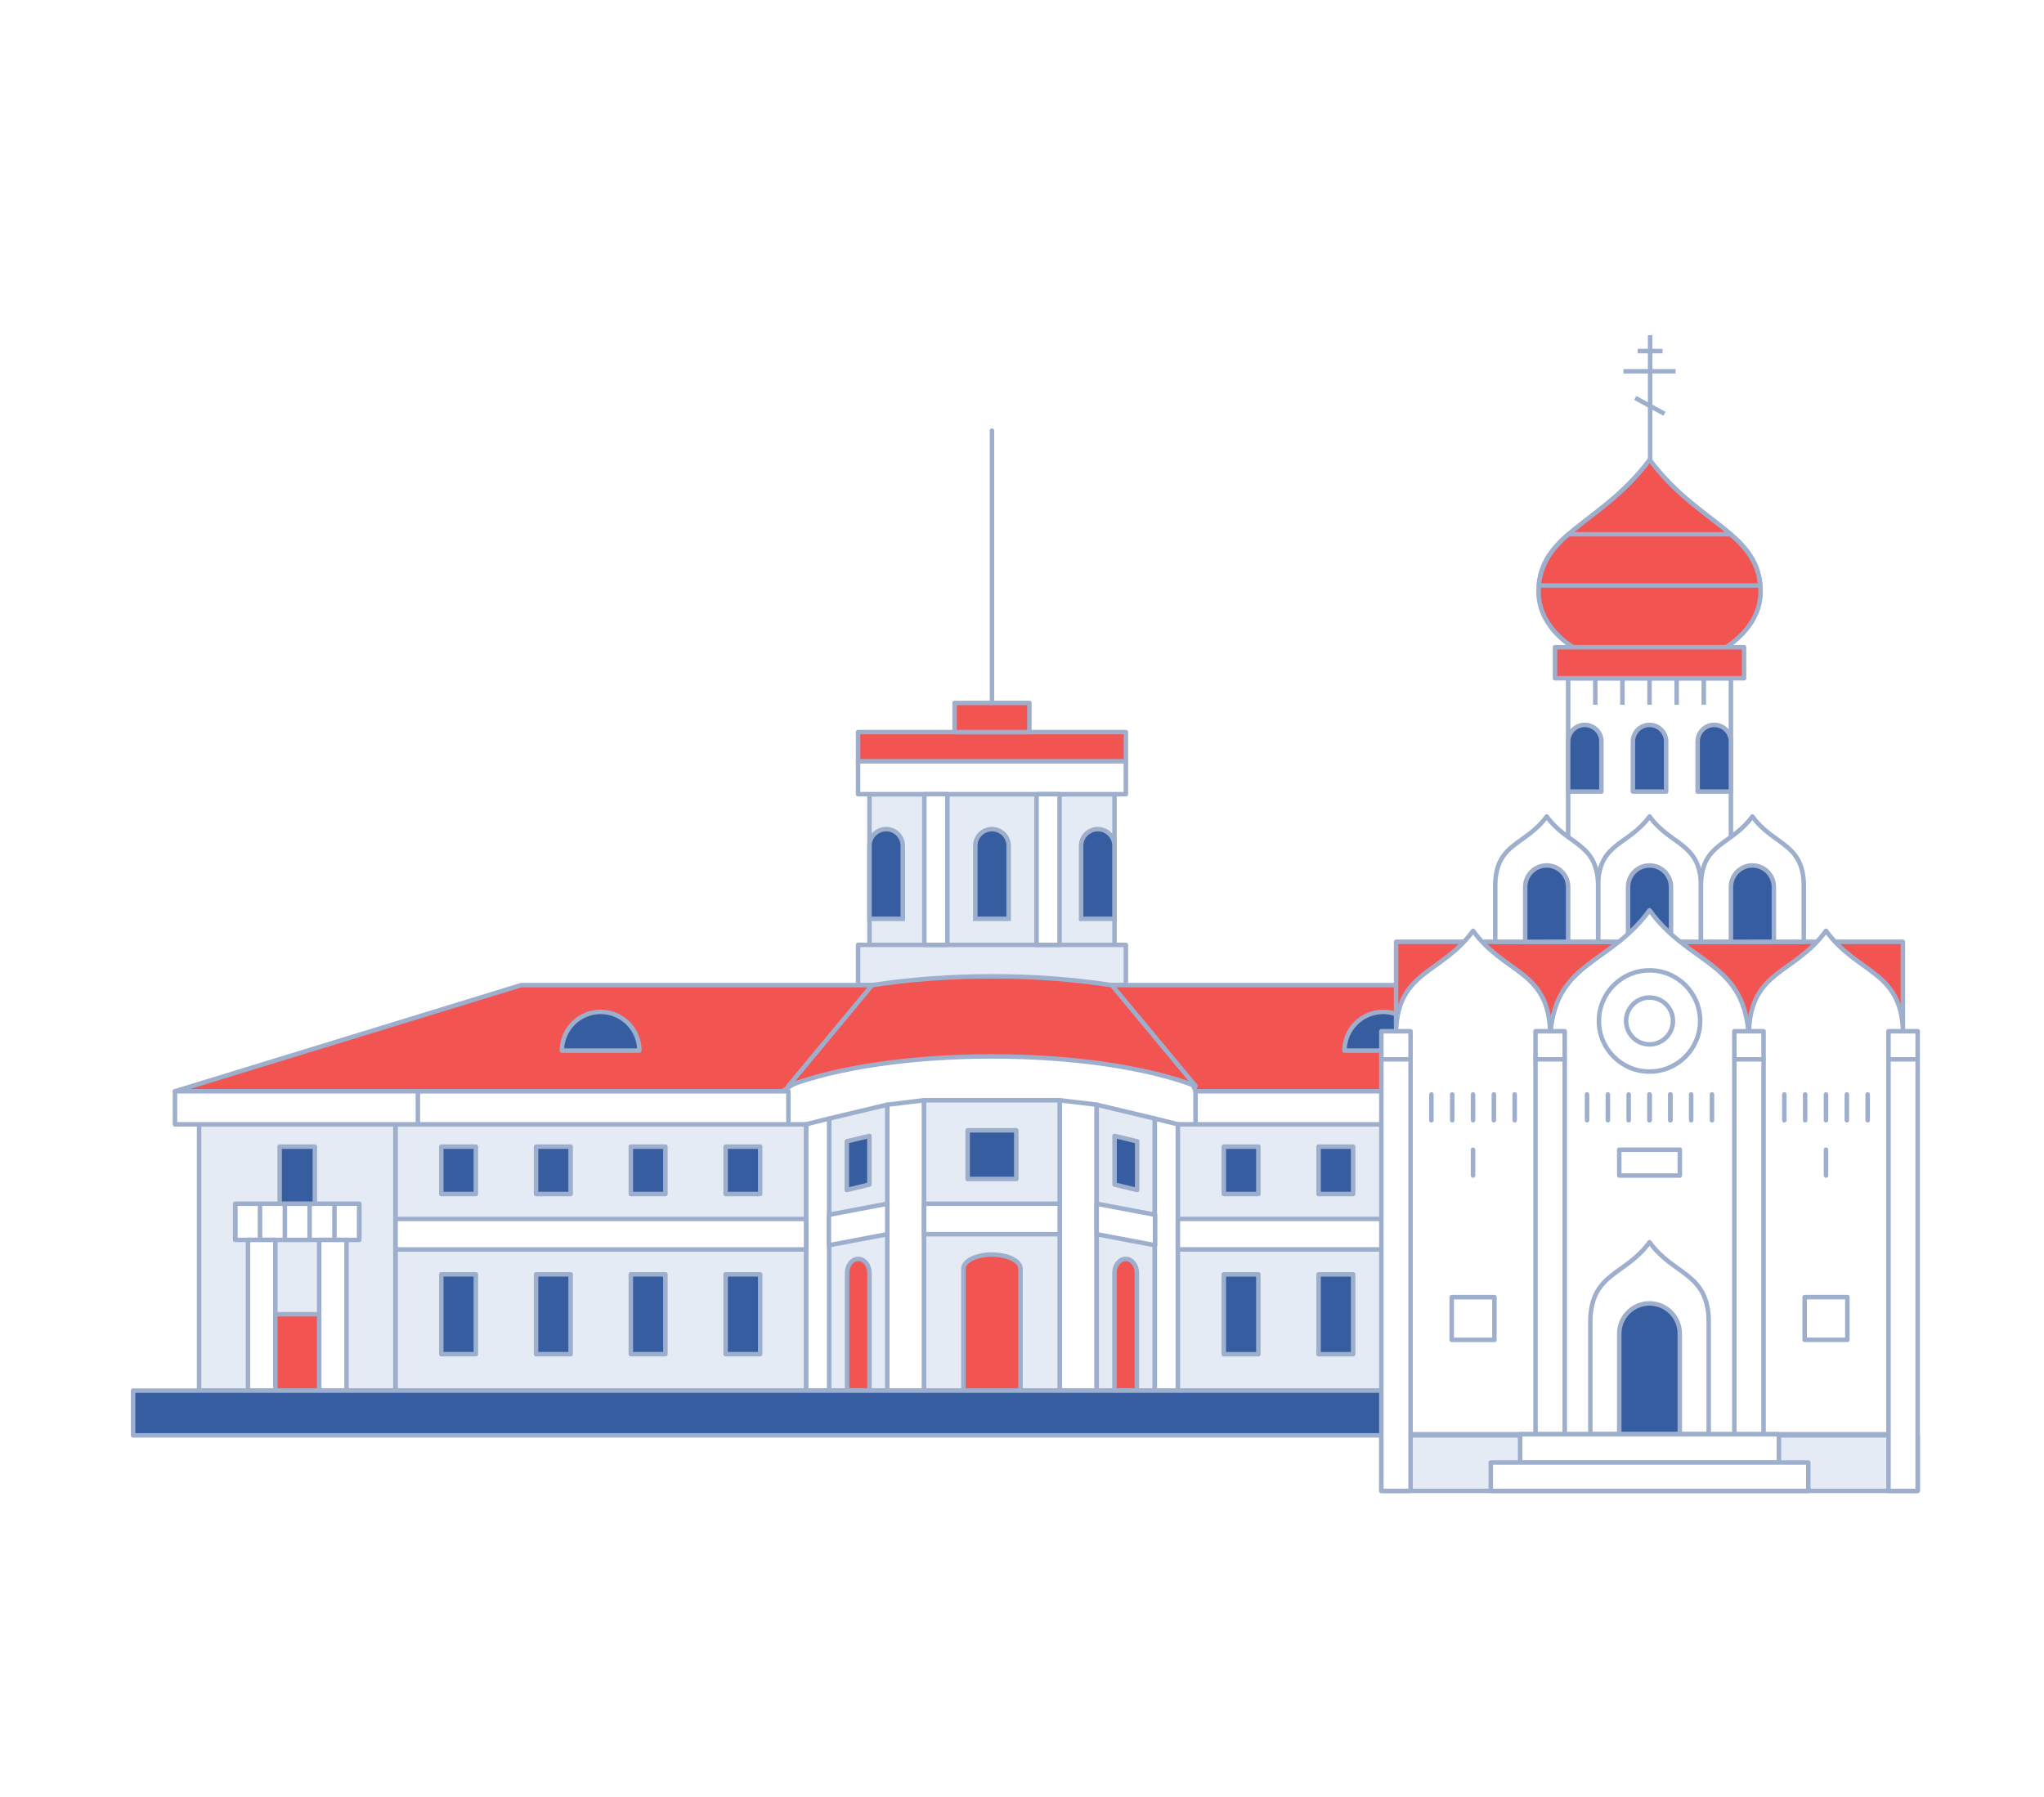 <svg width="273" height="240" viewBox="0 0 273 240" fill="none" xmlns="http://www.w3.org/2000/svg">
<g filter="url(#filter0_dd_202_4464)">
<g filter="url(#filter1_dd_202_4464)">
<path d="M148.857 101.316H116.128V121.444H148.857V101.316Z" fill="#E4EBF5" stroke="#9DAFCC" stroke-width="0.6" stroke-linejoin="round"/>
<path d="M150.373 96.905H114.607V101.316H150.373V96.905Z" fill="white" stroke="#9DAFCC" stroke-width="0.6" stroke-linejoin="round"/>
<path d="M150.373 121.444H114.607V126.818H150.373V121.444Z" fill="#E4EBF5" stroke="#9DAFCC" stroke-width="0.6" stroke-linejoin="round"/>
<path d="M150.373 93.022H114.607V96.91H150.373V93.022Z" fill="#F25451" stroke="#9DAFCC" stroke-width="0.6" stroke-linejoin="round"/>
<path d="M137.485 89.125H127.5V93.017H137.485V89.125Z" fill="#F25451" stroke="#9DAFCC" stroke-width="0.6" stroke-linejoin="round"/>
<path d="M132.49 105.98C131.9 105.98 131.333 106.214 130.915 106.632C130.497 107.05 130.263 107.616 130.263 108.207V117.962H134.717V108.207C134.717 107.616 134.483 107.05 134.065 106.632C133.647 106.214 133.081 105.98 132.49 105.98Z" fill="#365DA0" stroke="#9DAFCC" stroke-width="0.6" stroke-miterlimit="10" stroke-linecap="round"/>
<path d="M146.625 105.98C146.034 105.98 145.468 106.214 145.05 106.632C144.633 107.05 144.398 107.616 144.398 108.207V117.962H148.852V108.207C148.852 107.616 148.618 107.05 148.2 106.632C147.782 106.214 147.216 105.98 146.625 105.98Z" fill="#365DA0" stroke="#9DAFCC" stroke-width="0.6" stroke-miterlimit="10" stroke-linecap="round"/>
<path d="M118.355 105.98C117.765 105.98 117.198 106.214 116.781 106.632C116.363 107.05 116.128 107.616 116.128 108.207V117.962H120.583V108.207C120.583 107.616 120.348 107.05 119.93 106.632C119.513 106.214 118.946 105.98 118.355 105.98Z" fill="#365DA0" stroke="#9DAFCC" stroke-width="0.6" stroke-miterlimit="10" stroke-linecap="round"/>
<path d="M164.347 135.378H102.503V149.456H164.347V135.378Z" fill="white" stroke="#9DAFCC" stroke-width="0.6" stroke-linejoin="round"/>
<path d="M132.433 136.067C144.96 136.067 157.896 135.33 159.679 141.001H241.62L195.375 126.818H69.605L23.369 141.001H104.508C111.656 135.984 119.907 136.067 132.433 136.067Z" fill="#F25451" stroke="#9DAFCC" stroke-width="0.6" stroke-linejoin="round"/>
<path d="M123.424 142.195L118.504 142.788V180.977H123.424V142.195Z" fill="white" stroke="#9DAFCC" stroke-width="0.6" stroke-linejoin="round"/>
<path d="M110.737 144.64L118.504 142.788V180.977H110.737V144.64Z" fill="#E4EBF5" stroke="#9DAFCC" stroke-width="0.6" stroke-linejoin="round"/>
<path d="M110.737 144.64L107.659 145.407V180.977H110.737V144.64Z" fill="white" stroke="#9DAFCC" stroke-width="0.6" stroke-linejoin="round"/>
<path d="M141.56 142.195H123.424V180.977H141.56V142.195Z" fill="#E4EBF5" stroke="#9DAFCC" stroke-width="0.6" stroke-linejoin="round"/>
<path d="M135.737 146.209H129.239V152.708H135.737V146.209Z" fill="#365DA0" stroke="#9DAFCC" stroke-width="0.6" stroke-linejoin="round"/>
<path d="M116.115 153.458L113.099 154.181V147.683L116.115 146.959V153.458Z" fill="#365DA0" stroke="#9DAFCC" stroke-width="0.6" stroke-linejoin="round"/>
<path d="M132.49 162.807C130.385 162.807 128.677 163.648 128.677 164.685V180.977H136.3V164.694C136.3 163.648 134.595 162.807 132.49 162.807Z" fill="#F25451" stroke="#9DAFCC" stroke-width="0.6" stroke-linejoin="round"/>
<path d="M141.56 156.016H123.424V160.087H141.56V156.016Z" fill="white" stroke="#9DAFCC" stroke-width="0.6" stroke-linejoin="round"/>
<path d="M114.633 163.386C113.805 163.386 113.138 164.223 113.138 165.26V180.951H116.128V165.26C116.128 164.232 115.457 163.386 114.633 163.386Z" fill="#F25451" stroke="#9DAFCC" stroke-width="0.6" stroke-linejoin="round"/>
<path d="M118.504 160.087L110.71 161.56V157.489L118.504 156.016V160.087Z" fill="white" stroke="#9DAFCC" stroke-width="0.6" stroke-linejoin="round"/>
<path d="M141.556 142.195L146.477 142.788V180.977H141.556V142.195Z" fill="white" stroke="#9DAFCC" stroke-width="0.6" stroke-linejoin="round"/>
<path d="M154.243 144.64L146.477 142.788V180.977H154.243V144.64Z" fill="#E4EBF5" stroke="#9DAFCC" stroke-width="0.6" stroke-linejoin="round"/>
<path d="M154.244 144.64L157.321 145.407V180.977H154.244V144.64Z" fill="white" stroke="#9DAFCC" stroke-width="0.6" stroke-linejoin="round"/>
<path d="M148.865 153.458L151.881 154.181V147.683L148.865 146.959V153.458Z" fill="#365DA0" stroke="#9DAFCC" stroke-width="0.6" stroke-linejoin="round"/>
<path d="M150.347 163.386C151.175 163.386 151.842 164.223 151.842 165.26V180.951H148.852V165.26C148.852 164.232 149.524 163.386 150.347 163.386Z" fill="#F25451" stroke="#9DAFCC" stroke-width="0.6" stroke-linejoin="round"/>
<path d="M146.477 160.087L154.27 161.56V157.489L146.477 156.016V160.087Z" fill="white" stroke="#9DAFCC" stroke-width="0.6" stroke-linejoin="round"/>
<path d="M107.659 145.411H52.811V180.977H107.659V145.411Z" fill="#E4EBF5" stroke="#9DAFCC" stroke-width="0.6" stroke-linejoin="round"/>
<path d="M107.659 158.051H52.811V162.122H107.659V158.051Z" fill="white" stroke="#9DAFCC" stroke-width="0.6" stroke-linejoin="round"/>
<path d="M101.531 165.448H96.915V176.109H101.531V165.448Z" fill="#365DA0" stroke="#9DAFCC" stroke-width="0.6" stroke-linejoin="round"/>
<path d="M101.531 148.389H96.915V154.722H101.531V148.389Z" fill="#365DA0" stroke="#9DAFCC" stroke-width="0.6" stroke-linejoin="round"/>
<path d="M88.87 165.448H84.254V176.109H88.87V165.448Z" fill="#365DA0" stroke="#9DAFCC" stroke-width="0.6" stroke-linejoin="round"/>
<path d="M88.87 148.389H84.254V154.722H88.87V148.389Z" fill="#365DA0" stroke="#9DAFCC" stroke-width="0.6" stroke-linejoin="round"/>
<path d="M76.213 165.448H71.597V176.109H76.213V165.448Z" fill="#365DA0" stroke="#9DAFCC" stroke-width="0.6" stroke-linejoin="round"/>
<path d="M76.213 148.389H71.597V154.722H76.213V148.389Z" fill="#365DA0" stroke="#9DAFCC" stroke-width="0.6" stroke-linejoin="round"/>
<path d="M63.555 165.448H58.94V176.109H63.555V165.448Z" fill="#365DA0" stroke="#9DAFCC" stroke-width="0.6" stroke-linejoin="round"/>
<path d="M63.555 148.389H58.94V154.722H63.555V148.389Z" fill="#365DA0" stroke="#9DAFCC" stroke-width="0.6" stroke-linejoin="round"/>
<path d="M26.59 180.973H52.811V145.407H26.59V180.973Z" fill="#E4EBF5" stroke="#9DAFCC" stroke-width="0.6" stroke-linejoin="round"/>
<path d="M31.415 160.85H47.986V156.012H31.415V160.85Z" fill="white" stroke="#9DAFCC" stroke-width="0.6" stroke-linejoin="round"/>
<path d="M33.119 180.973H36.776V160.85H33.119V180.973Z" fill="white" stroke="#9DAFCC" stroke-width="0.6" stroke-linejoin="round"/>
<path d="M42.626 180.973H46.282V160.85H42.626V180.973Z" fill="white" stroke="#9DAFCC" stroke-width="0.6" stroke-linejoin="round"/>
<path d="M42.05 148.389H37.347V156.012H42.05V148.389Z" fill="#365DA0" stroke="#9DAFCC" stroke-width="0.6" stroke-linejoin="round"/>
<path d="M47.987 156.016V160.854" stroke="#9DAFCC" stroke-width="0.6" stroke-linejoin="round"/>
<path d="M44.67 156.016V160.854" stroke="#9DAFCC" stroke-width="0.6" stroke-linejoin="round"/>
<path d="M41.357 156.016V160.854" stroke="#9DAFCC" stroke-width="0.6" stroke-linejoin="round"/>
<path d="M38.045 156.016V160.854" stroke="#9DAFCC" stroke-width="0.6" stroke-linejoin="round"/>
<path d="M34.728 156.016V160.854" stroke="#9DAFCC" stroke-width="0.6" stroke-linejoin="round"/>
<path d="M31.415 156.016V160.854" stroke="#9DAFCC" stroke-width="0.6" stroke-linejoin="round"/>
<path d="M105.301 141.001H55.082V145.412H105.301V141.001Z" fill="white" stroke="#9DAFCC" stroke-width="0.6" stroke-linejoin="round"/>
<path d="M23.37 145.407H55.81V140.996H23.37V145.407Z" fill="white" stroke="#9DAFCC" stroke-width="0.6" stroke-linejoin="round"/>
<path d="M157.321 180.973H212.169V145.407H157.321V180.973Z" fill="#E4EBF5" stroke="#9DAFCC" stroke-width="0.6" stroke-linejoin="round"/>
<path d="M157.321 162.118H212.169V158.047H157.321V162.118Z" fill="white" stroke="#9DAFCC" stroke-width="0.6" stroke-linejoin="round"/>
<path d="M163.453 176.113H168.069V165.452H163.453V176.113Z" fill="#365DA0" stroke="#9DAFCC" stroke-width="0.6" stroke-linejoin="round"/>
<path d="M163.453 154.722H168.069V148.389H163.453V154.722Z" fill="#365DA0" stroke="#9DAFCC" stroke-width="0.6" stroke-linejoin="round"/>
<path d="M176.111 176.113H180.726V165.452H176.111V176.113Z" fill="#365DA0" stroke="#9DAFCC" stroke-width="0.6" stroke-linejoin="round"/>
<path d="M176.111 154.722H180.726V148.389H176.111V154.722Z" fill="#365DA0" stroke="#9DAFCC" stroke-width="0.6" stroke-linejoin="round"/>
<path d="M188.763 176.113H193.379V165.452H188.763V176.113Z" fill="#365DA0" stroke="#9DAFCC" stroke-width="0.6" stroke-linejoin="round"/>
<path d="M188.763 154.722H193.379V148.389H188.763V154.722Z" fill="#365DA0" stroke="#9DAFCC" stroke-width="0.6" stroke-linejoin="round"/>
<path d="M201.425 176.113H206.041V165.452H201.425V176.113Z" fill="#365DA0" stroke="#9DAFCC" stroke-width="0.6" stroke-linejoin="round"/>
<path d="M201.425 154.722H206.041V148.389H201.425V154.722Z" fill="#365DA0" stroke="#9DAFCC" stroke-width="0.6" stroke-linejoin="round"/>
<path d="M238.39 145.411H212.169V180.977H238.39V145.411Z" fill="#E4EBF5" stroke="#9DAFCC" stroke-width="0.6" stroke-linejoin="round"/>
<path d="M233.565 156.016H216.994V160.854H233.565V156.016Z" fill="white" stroke="#9DAFCC" stroke-width="0.6" stroke-linejoin="round"/>
<path d="M231.861 160.854H228.204V180.977H231.861V160.854Z" fill="white" stroke="#9DAFCC" stroke-width="0.6" stroke-linejoin="round"/>
<path d="M222.355 160.854H218.698V180.977H222.355V160.854Z" fill="white" stroke="#9DAFCC" stroke-width="0.6" stroke-linejoin="round"/>
<path d="M222.926 156.016H227.629V148.393H222.926V156.016Z" fill="#365DA0" stroke="#9DAFCC" stroke-width="0.6" stroke-linejoin="round"/>
<path d="M216.994 156.016V160.854" stroke="#9DAFCC" stroke-width="0.6" stroke-linejoin="round"/>
<path d="M220.306 156.016V160.854" stroke="#9DAFCC" stroke-width="0.6" stroke-linejoin="round"/>
<path d="M223.623 156.016V160.854" stroke="#9DAFCC" stroke-width="0.6" stroke-linejoin="round"/>
<path d="M226.936 156.016V160.854" stroke="#9DAFCC" stroke-width="0.6" stroke-linejoin="round"/>
<path d="M230.252 156.016V160.854" stroke="#9DAFCC" stroke-width="0.6" stroke-linejoin="round"/>
<path d="M233.565 156.016V160.854" stroke="#9DAFCC" stroke-width="0.6" stroke-linejoin="round"/>
<path d="M159.675 145.407H209.894V140.996H159.675V145.407Z" fill="white" stroke="#9DAFCC" stroke-width="0.6" stroke-linejoin="round"/>
<path d="M241.615 141.001H209.174V145.412H241.615V141.001Z" fill="white" stroke="#9DAFCC" stroke-width="0.6" stroke-linejoin="round"/>
<path d="M132.49 125.65C127.132 125.631 121.78 126.022 116.481 126.818L105.302 140.286C111.573 137.884 121.428 136.337 132.49 136.337C143.552 136.337 153.411 137.884 159.679 140.286L148.499 126.818C143.2 126.022 137.849 125.631 132.49 125.65Z" fill="#F25451" stroke="#9DAFCC" stroke-width="0.6" stroke-linejoin="round"/>
<path d="M80.236 130.388C79.554 130.386 78.879 130.518 78.25 130.778C77.62 131.038 77.048 131.419 76.566 131.9C76.084 132.38 75.701 132.952 75.44 133.581C75.179 134.21 75.044 134.884 75.044 135.566H85.396C85.397 134.195 84.854 132.88 83.887 131.909C82.919 130.938 81.606 130.391 80.236 130.388Z" fill="#365DA0" stroke="#9DAFCC" stroke-width="0.6" stroke-linejoin="round"/>
<path d="M184.745 130.388C184.065 130.388 183.392 130.521 182.764 130.782C182.136 131.042 181.566 131.424 181.085 131.904C180.605 132.385 180.224 132.956 179.964 133.584C179.704 134.213 179.571 134.886 179.571 135.566H189.918C189.919 134.886 189.786 134.213 189.526 133.584C189.266 132.956 188.885 132.385 188.405 131.904C187.924 131.424 187.354 131.042 186.726 130.782C186.098 130.521 185.425 130.388 184.745 130.388Z" fill="#365DA0" stroke="#9DAFCC" stroke-width="0.6" stroke-linejoin="round"/>
<path d="M42.625 170.778H36.776V180.973H42.625V170.778Z" fill="#F25451" stroke="#9DAFCC" stroke-width="0.6" stroke-linejoin="round"/>
<path d="M228.204 170.778H222.355V180.973H228.204V170.778Z" fill="#F25451" stroke="#9DAFCC" stroke-width="0.6" stroke-linejoin="round"/>
<path d="M123.459 101.312V121.44H126.532V101.312H123.459Z" fill="white" stroke="#9DAFCC" stroke-width="0.6" stroke-linejoin="round"/>
<path d="M138.444 101.316V121.444H141.517V101.316H138.444Z" fill="white" stroke="#9DAFCC" stroke-width="0.6" stroke-linejoin="round"/>
<path d="M132.49 89.125V52.753" stroke="#9DAFCC" stroke-width="0.6" stroke-linecap="round" stroke-linejoin="round"/>
<path d="M247.207 180.977H17.778V186.953H247.207V180.977Z" fill="#365DA0" stroke="#9DAFCC" stroke-width="0.6" stroke-linecap="round" stroke-linejoin="round"/>
<path d="M254.155 121.03H186.466V132.319H254.155V121.03Z" fill="#F25451" stroke="#9DAFCC" stroke-width="0.6" stroke-linecap="round" stroke-linejoin="round"/>
<path d="M210.081 81.685H230.545C233.378 79.824 235.152 77.205 235.152 74.276C235.152 66.369 226.787 65.336 220.332 56.632C213.856 65.349 205.492 66.369 205.492 74.276C205.474 77.205 207.248 79.824 210.081 81.685Z" fill="#F25451" stroke="#9DAFCC" stroke-width="0.6" stroke-linecap="round" stroke-linejoin="round"/>
<path d="M231.185 85.826H209.445V121.03H231.185V85.826Z" fill="white" stroke="#9DAFCC" stroke-width="0.6" stroke-linejoin="round"/>
<path d="M222.533 100.963V94.181C222.508 93.609 222.263 93.069 221.849 92.673C221.435 92.277 220.885 92.057 220.313 92.057C219.74 92.057 219.19 92.277 218.776 92.673C218.362 93.069 218.117 93.609 218.092 94.181V100.963H222.533Z" fill="#365DA0" stroke="#9DAFCC" stroke-width="0.6" stroke-linecap="round" stroke-linejoin="round"/>
<path d="M231.181 100.963V94.181C231.156 93.609 230.911 93.069 230.497 92.673C230.083 92.277 229.533 92.057 228.96 92.057C228.388 92.057 227.837 92.277 227.424 92.673C227.01 93.069 226.765 93.609 226.74 94.181V100.963H231.181Z" fill="#365DA0" stroke="#9DAFCC" stroke-width="0.6" stroke-linecap="round" stroke-linejoin="round"/>
<path d="M213.886 100.963V94.181C213.861 93.609 213.616 93.069 213.202 92.673C212.788 92.277 212.238 92.057 211.666 92.057C211.093 92.057 210.542 92.277 210.129 92.673C209.715 93.069 209.47 93.609 209.445 94.181V100.963H213.886Z" fill="#365DA0" stroke="#9DAFCC" stroke-width="0.6" stroke-linecap="round" stroke-linejoin="round"/>
<path d="M213.067 85.826V89.365" stroke="#9DAFCC" stroke-width="0.6" stroke-linejoin="round"/>
<path d="M216.689 85.826V89.365" stroke="#9DAFCC" stroke-width="0.6" stroke-linejoin="round"/>
<path d="M220.315 85.826V89.365" stroke="#9DAFCC" stroke-width="0.6" stroke-linejoin="round"/>
<path d="M223.937 85.826V89.365" stroke="#9DAFCC" stroke-width="0.6" stroke-linejoin="round"/>
<path d="M227.559 85.826V89.365" stroke="#9DAFCC" stroke-width="0.6" stroke-linejoin="round"/>
<path d="M220.315 104.289C217.521 108.146 213.633 107.776 213.446 113.241V121.03H227.184V113.263C226.992 107.797 223.104 108.146 220.315 104.289Z" fill="white" stroke="#9DAFCC" stroke-width="0.6" stroke-linejoin="round"/>
<path d="M223.183 121.03V113.699C223.183 112.938 222.881 112.209 222.343 111.671C221.805 111.133 221.076 110.831 220.315 110.831C219.554 110.831 218.825 111.133 218.287 111.671C217.749 112.209 217.447 112.938 217.447 113.699V121.034L223.183 121.03Z" fill="#365DA0" stroke="#9DAFCC" stroke-width="0.6" stroke-linecap="round" stroke-linejoin="round"/>
<path d="M206.577 104.289C203.783 108.146 199.895 107.776 199.708 113.241V121.03H213.446V113.263C213.254 107.797 209.371 108.146 206.577 104.289Z" fill="white" stroke="#9DAFCC" stroke-width="0.6" stroke-linejoin="round"/>
<path d="M209.445 121.03V113.699C209.445 112.938 209.143 112.209 208.605 111.671C208.067 111.133 207.337 110.831 206.577 110.831C205.816 110.831 205.086 111.133 204.549 111.671C204.011 112.209 203.709 112.938 203.709 113.699V121.034L209.445 121.03Z" fill="#365DA0" stroke="#9DAFCC" stroke-width="0.6" stroke-linecap="round" stroke-linejoin="round"/>
<path d="M234.049 104.289C231.259 108.146 227.371 107.776 227.184 113.241V121.03H240.918V113.263C240.73 107.797 236.843 108.146 234.049 104.289Z" fill="white" stroke="#9DAFCC" stroke-width="0.6" stroke-linejoin="round"/>
<path d="M236.921 121.03V113.699C236.921 113.322 236.847 112.949 236.703 112.601C236.558 112.253 236.347 111.937 236.081 111.671C235.815 111.404 235.498 111.193 235.15 111.049C234.803 110.905 234.43 110.831 234.053 110.831C233.676 110.831 233.303 110.905 232.956 111.049C232.608 111.193 232.291 111.404 232.025 111.671C231.759 111.937 231.548 112.253 231.403 112.601C231.259 112.949 231.185 113.322 231.185 113.699V121.034L236.921 121.03Z" fill="#365DA0" stroke="#9DAFCC" stroke-width="0.6" stroke-linecap="round" stroke-linejoin="round"/>
<path d="M256.129 186.953H184.501V194.371H256.129V186.953Z" fill="#E4EBF5" stroke="#9DAFCC" stroke-width="0.6" stroke-linejoin="round"/>
<path d="M220.311 116.819C214.915 124.277 207.401 123.601 207.034 134.123V186.805H233.591V134.123C233.225 123.601 225.711 124.277 220.311 116.819Z" fill="white" stroke="#9DAFCC" stroke-width="0.6" stroke-linejoin="round"/>
<path d="M243.882 119.561C239.698 125.345 233.857 124.817 233.591 132.977V186.805H254.181V132.977C253.893 124.817 248.079 125.345 243.882 119.561Z" fill="white" stroke="#9DAFCC" stroke-width="0.6" stroke-linejoin="round"/>
<path d="M246.737 168.49H241.031V174.195H246.737V168.49Z" fill="white" stroke="#9DAFCC" stroke-width="0.6" stroke-linejoin="round"/>
<path d="M243.882 148.798V152.25" stroke="#9DAFCC" stroke-width="0.6" stroke-linecap="round" stroke-linejoin="round"/>
<path d="M238.32 141.415V144.867" stroke="#9DAFCC" stroke-width="0.6" stroke-linecap="round" stroke-linejoin="round"/>
<path d="M241.101 141.415V144.867" stroke="#9DAFCC" stroke-width="0.6" stroke-linecap="round" stroke-linejoin="round"/>
<path d="M243.882 141.415V144.867" stroke="#9DAFCC" stroke-width="0.6" stroke-linecap="round" stroke-linejoin="round"/>
<path d="M246.667 141.415V144.867" stroke="#9DAFCC" stroke-width="0.6" stroke-linecap="round" stroke-linejoin="round"/>
<path d="M249.448 141.415V144.867" stroke="#9DAFCC" stroke-width="0.6" stroke-linecap="round" stroke-linejoin="round"/>
<path d="M235.544 132.977H231.643V186.805H235.544V132.977Z" fill="white" stroke="#9DAFCC" stroke-width="0.6" stroke-linejoin="round"/>
<path d="M231.643 136.729H235.539" stroke="#9DAFCC" stroke-width="0.6" stroke-linecap="round" stroke-linejoin="round"/>
<path d="M256.129 132.977H252.228V194.371H256.129V132.977Z" fill="white" stroke="#9DAFCC" stroke-width="0.6" stroke-linejoin="round"/>
<path d="M252.228 136.729H256.129" stroke="#9DAFCC" stroke-width="0.6" stroke-linecap="round" stroke-linejoin="round"/>
<path d="M196.744 119.561C200.928 125.345 206.769 124.817 207.039 132.977V186.805H186.449V132.977C186.737 124.817 192.56 125.345 196.744 119.561Z" fill="white" stroke="#9DAFCC" stroke-width="0.6" stroke-linejoin="round"/>
<path d="M193.893 174.2H199.599V168.495H193.893V174.2Z" fill="white" stroke="#9DAFCC" stroke-width="0.6" stroke-linejoin="round"/>
<path d="M196.744 148.798V152.25" stroke="#9DAFCC" stroke-width="0.6" stroke-linecap="round" stroke-linejoin="round"/>
<path d="M202.305 141.415V144.867" stroke="#9DAFCC" stroke-width="0.6" stroke-linecap="round" stroke-linejoin="round"/>
<path d="M199.525 141.415V144.867" stroke="#9DAFCC" stroke-width="0.6" stroke-linecap="round" stroke-linejoin="round"/>
<path d="M196.744 141.415V144.867" stroke="#9DAFCC" stroke-width="0.6" stroke-linecap="round" stroke-linejoin="round"/>
<path d="M193.963 141.415V144.867" stroke="#9DAFCC" stroke-width="0.6" stroke-linecap="round" stroke-linejoin="round"/>
<path d="M191.182 141.415V144.867" stroke="#9DAFCC" stroke-width="0.6" stroke-linecap="round" stroke-linejoin="round"/>
<path d="M205.086 186.805H208.987V132.977H205.086V186.805Z" fill="white" stroke="#9DAFCC" stroke-width="0.6" stroke-linejoin="round"/>
<path d="M208.987 136.729H205.086" stroke="#9DAFCC" stroke-width="0.6" stroke-linecap="round" stroke-linejoin="round"/>
<path d="M184.496 194.371H188.397V132.977H184.496V194.371Z" fill="white" stroke="#9DAFCC" stroke-width="0.6" stroke-linejoin="round"/>
<path d="M188.397 136.729H184.501" stroke="#9DAFCC" stroke-width="0.6" stroke-linecap="round" stroke-linejoin="round"/>
<path d="M220.315 169.327C219.242 169.327 218.213 169.753 217.455 170.512C216.697 171.27 216.27 172.299 216.27 173.372V186.805H224.355V173.372C224.355 172.3 223.93 171.271 223.172 170.513C222.415 169.755 221.387 169.328 220.315 169.327Z" fill="#365DA0" stroke="#9DAFCC" stroke-width="0.6" stroke-linecap="round" stroke-linejoin="round"/>
<path d="M220.315 161.155C217.098 165.596 212.626 165.191 212.408 171.454V186.805H228.217V171.454C227.999 165.191 223.527 165.596 220.315 161.155Z" stroke="#9DAFCC" stroke-width="0.6" stroke-linejoin="round"/>
<path d="M224.36 148.798H216.27V152.25H224.36V148.798Z" fill="white" stroke="#9DAFCC" stroke-width="0.6" stroke-linecap="round" stroke-linejoin="round"/>
<path d="M211.969 141.415V144.867" stroke="#9DAFCC" stroke-width="0.6" stroke-linecap="round" stroke-linejoin="round"/>
<path d="M214.749 141.415V144.867" stroke="#9DAFCC" stroke-width="0.6" stroke-linecap="round" stroke-linejoin="round"/>
<path d="M217.53 141.415V144.867" stroke="#9DAFCC" stroke-width="0.6" stroke-linecap="round" stroke-linejoin="round"/>
<path d="M220.315 141.415V144.867" stroke="#9DAFCC" stroke-width="0.6" stroke-linecap="round" stroke-linejoin="round"/>
<path d="M223.096 141.415V144.867" stroke="#9DAFCC" stroke-width="0.6" stroke-linecap="round" stroke-linejoin="round"/>
<path d="M220.315 141.415V144.867" stroke="#9DAFCC" stroke-width="0.6" stroke-linecap="round" stroke-linejoin="round"/>
<path d="M223.096 141.415V144.867" stroke="#9DAFCC" stroke-width="0.6" stroke-linecap="round" stroke-linejoin="round"/>
<path d="M225.876 141.415V144.867" stroke="#9DAFCC" stroke-width="0.6" stroke-linecap="round" stroke-linejoin="round"/>
<path d="M228.657 141.415V144.867" stroke="#9DAFCC" stroke-width="0.6" stroke-linecap="round" stroke-linejoin="round"/>
<path d="M220.315 138.364C224.049 138.364 227.075 135.337 227.075 131.604C227.075 127.87 224.049 124.844 220.315 124.844C216.582 124.844 213.555 127.87 213.555 131.604C213.555 135.337 216.582 138.364 220.315 138.364Z" fill="white" stroke="#9DAFCC" stroke-width="0.6" stroke-linecap="round" stroke-linejoin="round"/>
<path d="M220.315 134.733C222.044 134.733 223.444 133.332 223.444 131.604C223.444 129.876 222.044 128.474 220.315 128.474C218.587 128.474 217.186 129.876 217.186 131.604C217.186 133.332 218.587 134.733 220.315 134.733Z" fill="white" stroke="#9DAFCC" stroke-width="0.6" stroke-linecap="round" stroke-linejoin="round"/>
<path d="M237.592 186.805H203.029V190.588H237.592V186.805Z" fill="white" stroke="#9DAFCC" stroke-width="0.6" stroke-linejoin="round"/>
<path d="M241.519 190.588H199.111V194.371H241.519V190.588Z" fill="white" stroke="#9DAFCC" stroke-width="0.6" stroke-linejoin="round"/>
<path d="M232.942 81.685H207.688V85.826H232.942V81.685Z" fill="#F25451" stroke="#9DAFCC" stroke-width="0.6" stroke-linecap="round" stroke-linejoin="round"/>
<path d="M205.531 73.439H235.095C234.846 70.453 233.317 68.479 231.15 66.596H209.48C207.309 68.479 205.801 70.453 205.531 73.439Z" fill="#F25451" stroke="#9DAFCC" stroke-width="0.6" stroke-linecap="round" stroke-linejoin="round"/>
<path d="M220.394 56.65V40" stroke="#9DAFCC" stroke-width="0.6" stroke-linejoin="round"/>
<path d="M216.833 44.829H223.793" stroke="#9DAFCC" stroke-width="0.6" stroke-linejoin="round"/>
<path d="M218.733 42.131H222.05" stroke="#9DAFCC" stroke-width="0.6" stroke-linejoin="round"/>
<path d="M218.41 48.386L222.315 50.508" stroke="#9DAFCC" stroke-width="0.6" stroke-linejoin="round"/>
</g>
</g>
<defs>
<filter id="filter0_dd_202_4464" x="-11.911" y="-11.911" width="296.822" height="263.822" filterUnits="userSpaceOnUse" color-interpolation-filters="sRGB">
<feFlood flood-opacity="0" result="BackgroundImageFix"/>
<feColorMatrix in="SourceAlpha" type="matrix" values="0 0 0 0 0 0 0 0 0 0 0 0 0 0 0 0 0 0 127 0" result="hardAlpha"/>
<feOffset/>
<feGaussianBlur stdDeviation="5.956"/>
<feComposite in2="hardAlpha" operator="out"/>
<feColorMatrix type="matrix" values="0 0 0 0 0.569 0 0 0 0 0.741 0 0 0 0 0.867 0 0 0 1 0"/>
<feBlend mode="normal" in2="BackgroundImageFix" result="effect1_dropShadow_202_4464"/>
<feColorMatrix in="SourceAlpha" type="matrix" values="0 0 0 0 0 0 0 0 0 0 0 0 0 0 0 0 0 0 127 0" result="hardAlpha"/>
<feOffset dy="2.382"/>
<feGaussianBlur stdDeviation="2.978"/>
<feComposite in2="hardAlpha" operator="out"/>
<feColorMatrix type="matrix" values="0 0 0 0 0 0 0 0 0 0 0 0 0 0 0 0 0 0 0.1 0"/>
<feBlend mode="normal" in2="effect1_dropShadow_202_4464" result="effect2_dropShadow_202_4464"/>
<feBlend mode="normal" in="SourceGraphic" in2="effect2_dropShadow_202_4464" result="shape"/>
</filter>
<filter id="filter1_dd_202_4464" x="5.566" y="28.089" width="262.774" height="178.494" filterUnits="userSpaceOnUse" color-interpolation-filters="sRGB">
<feFlood flood-opacity="0" result="BackgroundImageFix"/>
<feColorMatrix in="SourceAlpha" type="matrix" values="0 0 0 0 0 0 0 0 0 0 0 0 0 0 0 0 0 0 127 0" result="hardAlpha"/>
<feOffset/>
<feGaussianBlur stdDeviation="5.956"/>
<feComposite in2="hardAlpha" operator="out"/>
<feColorMatrix type="matrix" values="0 0 0 0 0.569 0 0 0 0 0.741 0 0 0 0 0.867 0 0 0 1 0"/>
<feBlend mode="normal" in2="BackgroundImageFix" result="effect1_dropShadow_202_4464"/>
<feColorMatrix in="SourceAlpha" type="matrix" values="0 0 0 0 0 0 0 0 0 0 0 0 0 0 0 0 0 0 127 0" result="hardAlpha"/>
<feOffset dy="2.382"/>
<feGaussianBlur stdDeviation="2.978"/>
<feComposite in2="hardAlpha" operator="out"/>
<feColorMatrix type="matrix" values="0 0 0 0 0 0 0 0 0 0 0 0 0 0 0 0 0 0 0.1 0"/>
<feBlend mode="normal" in2="effect1_dropShadow_202_4464" result="effect2_dropShadow_202_4464"/>
<feBlend mode="normal" in="SourceGraphic" in2="effect2_dropShadow_202_4464" result="shape"/>
</filter>
</defs>
</svg>

